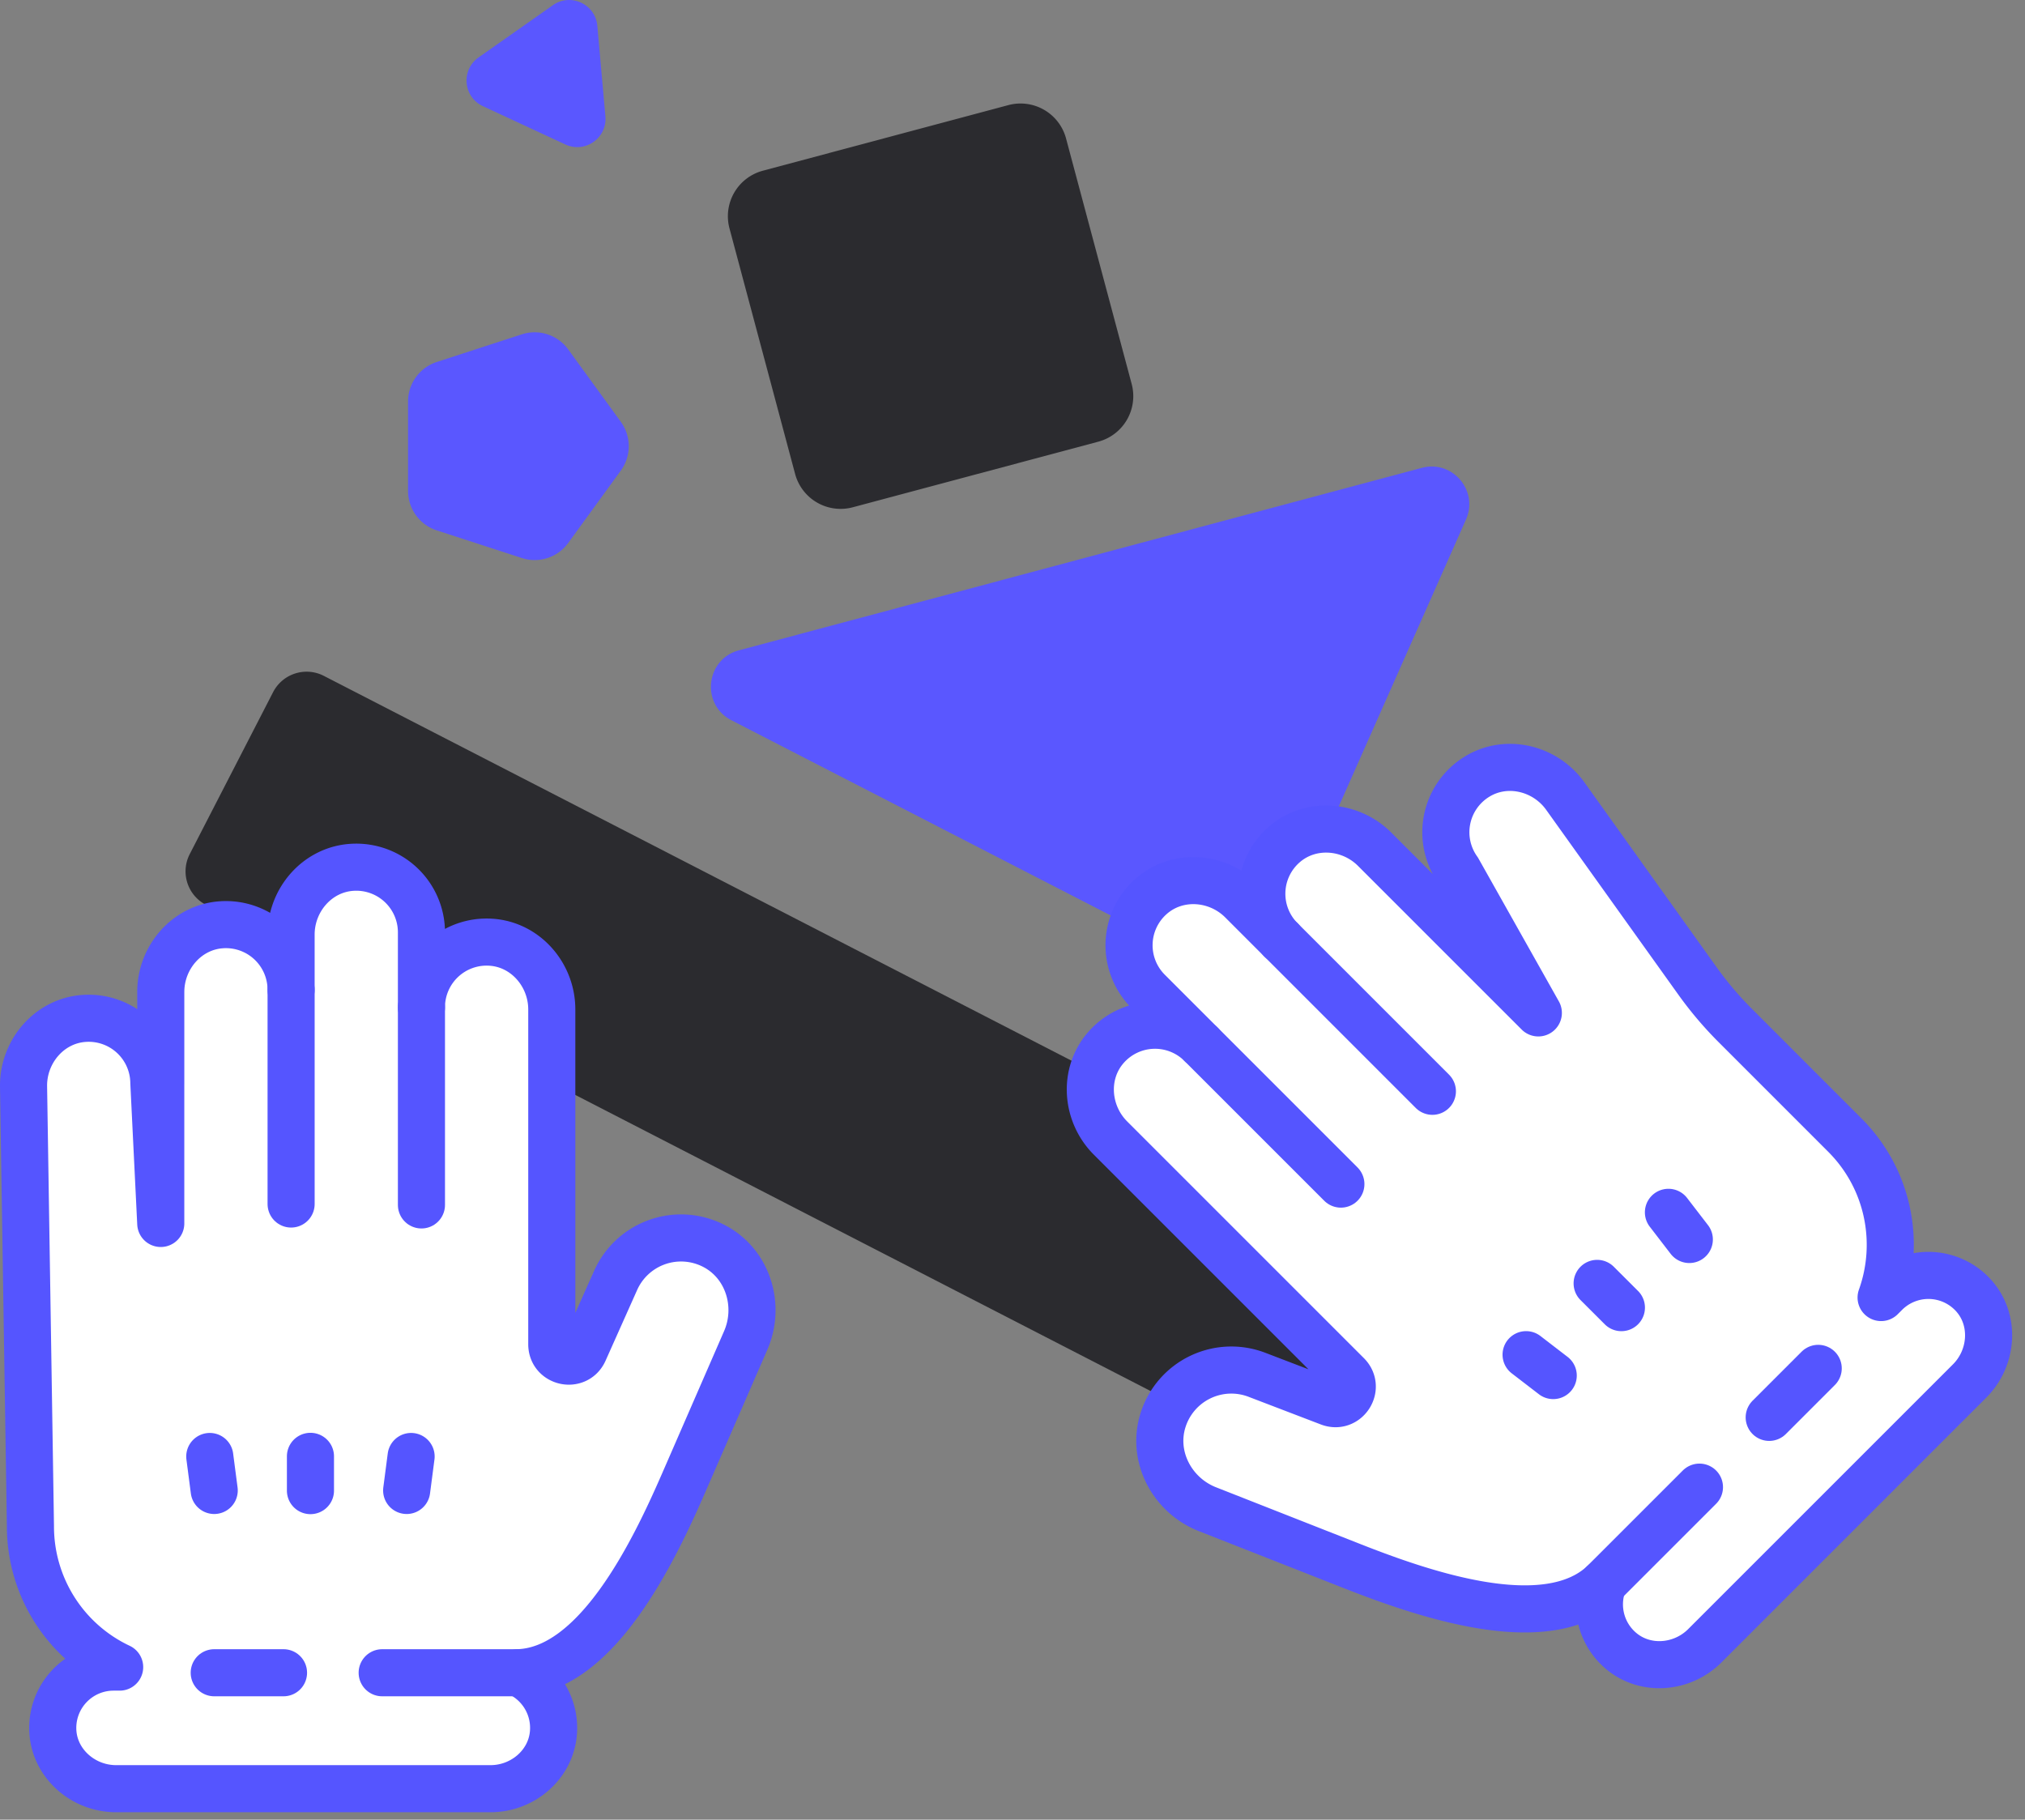 <svg width="148" height="133" viewBox="0 0 148 133" xmlns="http://www.w3.org/2000/svg"><rect x="0" y="0" width="148" height="133" fill="#808080" stroke="none"/><title>i-workshop</title><g fill="none" fill-rule="evenodd"><path d="M103.915 34.196l-49.91 13.336c-2.435.65-2.79 3.956-.55 5.109l35.823 18.438a2.755 2.755 0 0 0 3.778-1.332l14.087-31.775c.938-2.115-.993-4.374-3.228-3.776m-58.54-3.365l-3.847-5.294a3.03 3.03 0 0 0-3.386-1.101l-6.224 2.023a3.03 3.03 0 0 0-2.094 2.88v6.544a3.03 3.03 0 0 0 2.094 2.881l6.224 2.022a3.029 3.029 0 0 0 3.386-1.1l3.847-5.294a3.03 3.03 0 0 0 0-3.56M40.411.378l-5.434 3.82c-1.3.913-1.125 2.893.318 3.562l6.023 2.798c1.444.67 3.07-.473 2.928-2.057l-.59-6.616c-.14-1.584-1.944-2.42-3.245-1.507" fill="#5A57FF"/><path d="M90.203 104.814L15.056 66.136a2.754 2.754 0 0 1-1.189-3.71l6.094-11.84a2.755 2.755 0 0 1 3.71-1.186l75.146 38.678a2.754 2.754 0 0 1 1.19 3.709l-6.095 11.84a2.755 2.755 0 0 1-3.709 1.187" fill="#2B2B2F"/><path d="M105.203 66.804l-4.735-4.734c-1.793-1.794-4.713-2.007-6.62-.332a4.764 4.764 0 0 0-.231 6.953l-2.853-2.854c-1.793-1.794-4.713-2.006-6.62-.332a4.763 4.763 0 0 0-.23 6.953l3.87 3.87a4.765 4.765 0 0 0-6.954.232c-1.673 1.906-1.461 4.826.333 6.62l17.302 17.302c.94.941-.07 2.5-1.313 2.024l-5.244-2.007a5.234 5.234 0 0 0-6.902 3.284c-.85 2.655.645 5.503 3.24 6.523l10.571 4.158c5.182 2.037 14.165 5.173 18.352 1.266v.001a4.444 4.444 0 0 0 1.235 4.868c1.78 1.573 4.518 1.367 6.197-.313l19.35-19.349c1.721-1.72 1.895-4.547.227-6.319a4.444 4.444 0 0 0-6.379-.097l-.316.315c1.441-4.009.558-8.666-2.655-11.878l-7.999-8a26.002 26.002 0 0 1-2.77-3.267l-9.653-13.5c-1.475-2.065-4.322-2.753-6.476-1.413a4.763 4.763 0 0 0-1.369 6.82l5.87 10.434-7.229-7.228" fill="#FFF"/><path d="M105.203 66.804l-4.735-4.734c-1.793-1.794-4.713-2.007-6.62-.332a4.764 4.764 0 0 0-.231 6.953l-2.853-2.854c-1.793-1.794-4.713-2.006-6.62-.332a4.763 4.763 0 0 0-.23 6.953l3.87 3.87a4.765 4.765 0 0 0-6.954.232c-1.673 1.906-1.461 4.826.333 6.62l17.302 17.302c.94.941-.07 2.5-1.313 2.024l-5.244-2.007a5.234 5.234 0 0 0-6.902 3.284c-.85 2.655.645 5.503 3.24 6.523l10.571 4.158c5.182 2.037 14.165 5.173 18.352 1.266v.001a4.444 4.444 0 0 0 1.235 4.868c1.78 1.573 4.518 1.367 6.197-.313l19.35-19.349c1.721-1.72 1.895-4.547.227-6.319a4.444 4.444 0 0 0-6.379-.097l-.316.315c1.441-4.009.558-8.666-2.655-11.878l-7.999-8a26.002 26.002 0 0 1-2.77-3.267l-9.653-13.5c-1.475-2.065-4.322-2.753-6.476-1.413a4.763 4.763 0 0 0-1.369 6.82l5.87 10.434-7.229-7.228m11.528 26.999l1.772 1.77m3.438-6.964l1.526 1.984m-11.929 8.42l1.983 1.525" stroke="#55F" stroke-width="3.442" stroke-linecap="round" stroke-linejoin="round"/><path d="M87.784 76.328L98 86.545" fill="#FFF"/><path d="M87.784 76.328L98 86.545" stroke="#55F" stroke-width="3.442" stroke-linecap="round" stroke-linejoin="round"/><path d="M93.617 68.69l11.071 11.072" fill="#FFF"/><path d="M93.617 68.69l11.071 11.072m12.482 35.968v.002l-.003-.001zm7.037-7.036l-7.038 7.037m12.136-12.136l3.582-3.582" stroke="#55F" stroke-width="3.442" stroke-linecap="round" stroke-linejoin="round"/><path d="M11.75 79.202v-6.696c0-2.537 1.914-4.752 4.445-4.916a4.763 4.763 0 0 1 5.08 4.753v-4.035c0-2.537 1.915-4.752 4.447-4.916a4.765 4.765 0 0 1 5.08 4.753v5.474a4.764 4.764 0 0 1 5.08-4.753c2.531.164 4.446 2.379 4.446 4.916V98.25c0 1.33 1.817 1.718 2.358.503l2.29-5.127a5.235 5.235 0 0 1 7.203-2.56c2.478 1.278 3.434 4.349 2.322 6.905l-4.536 10.416c-2.223 5.103-6.358 13.672-12.08 13.87a4.444 4.444 0 0 1 2.568 4.317c-.145 2.37-2.228 4.16-4.603 4.16H8.485c-2.432 0-4.554-1.874-4.628-4.306a4.446 4.446 0 0 1 4.443-4.581h.445a11.353 11.353 0 0 1-6.52-10.275l-.504-32.18c-.023-2.536 1.872-4.768 4.401-4.955a4.764 4.764 0 0 1 5.123 4.707l.504 10.277v-10.22" fill="#FFF"/><path d="M11.75 79.202v-6.696c0-2.537 1.914-4.752 4.445-4.916a4.763 4.763 0 0 1 5.08 4.753v-4.035c0-2.537 1.915-4.752 4.447-4.916a4.765 4.765 0 0 1 5.08 4.753v5.474a4.764 4.764 0 0 1 5.08-4.753c2.531.164 4.446 2.379 4.446 4.916V98.25c0 1.33 1.817 1.718 2.358.503l2.29-5.127a5.235 5.235 0 0 1 7.203-2.56c2.478 1.278 3.434 4.349 2.322 6.905l-4.536 10.416c-2.223 5.103-6.358 13.672-12.08 13.87a4.444 4.444 0 0 1 2.568 4.317c-.145 2.37-2.228 4.16-4.603 4.16H8.485c-2.432 0-4.554-1.874-4.628-4.306a4.446 4.446 0 0 1 4.443-4.581h.445a11.353 11.353 0 0 1-6.52-10.275l-.504-32.18c-.023-2.536 1.872-4.768 4.401-4.955a4.764 4.764 0 0 1 5.123 4.707l.504 10.277v-10.22m10.941 27.243v2.503m-7.358-2.493l.324 2.482m14.39-2.482l-.324 2.482" stroke="#55F" stroke-width="3.442" stroke-linecap="round" stroke-linejoin="round"/><path d="M30.802 73.619v14.448" fill="#FFF"/><path d="M30.802 73.619v14.448" stroke="#55F" stroke-width="3.442" stroke-linecap="round" stroke-linejoin="round"/><path d="M21.276 72.342V88" fill="#FFF"/><path d="M21.276 72.342V88m16.608 34.26h.002v-.002zm-9.952 0h9.952m-17.163 0h-5.064" stroke="#55F" stroke-width="3.442" stroke-linecap="round" stroke-linejoin="round"/><path d="M73.7 7.682l-17.947 4.796a3.443 3.443 0 0 0-2.438 4.214l4.797 17.948a3.443 3.443 0 0 0 4.213 2.437l17.948-4.796a3.443 3.443 0 0 0 2.438-4.214L77.914 10.12A3.443 3.443 0 0 0 73.7 7.682" fill="#2B2B2F"/><path d="M-27-36h200v200H-27z"/></g></svg>